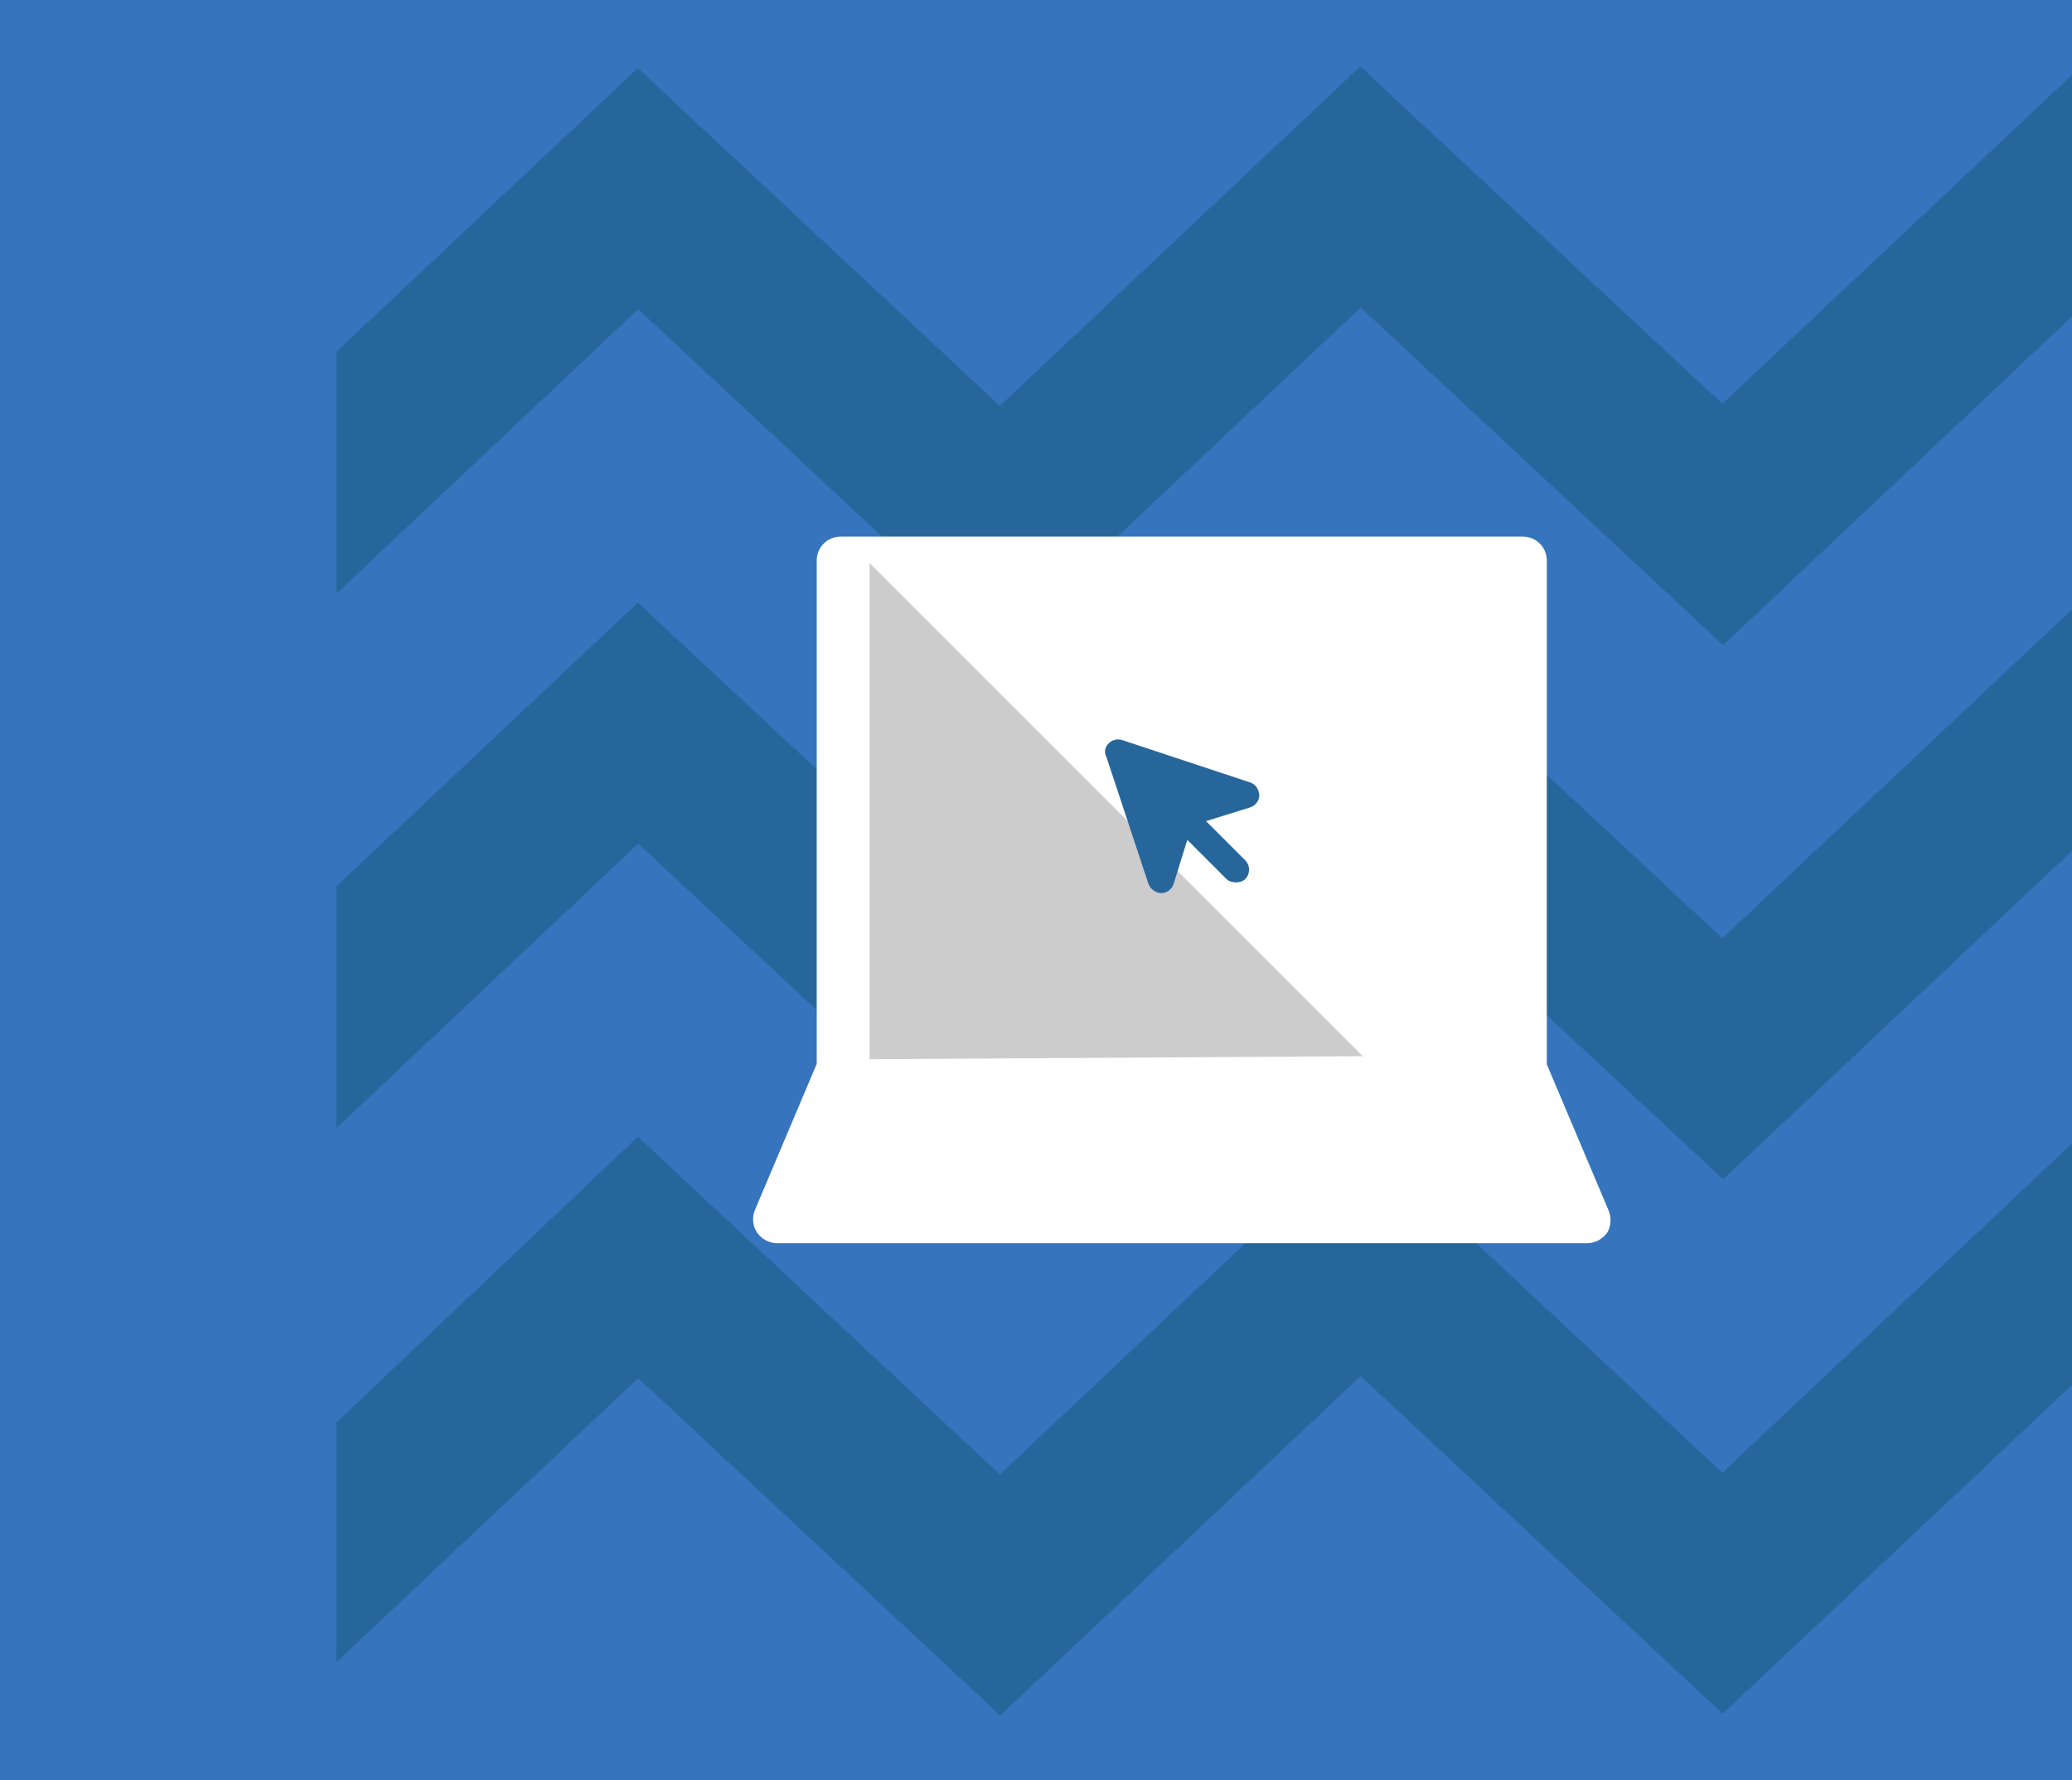 <svg width="462" height="397" viewBox="0 0 462 397" fill="none" xmlns="http://www.w3.org/2000/svg">
<rect x="0" y="0" width="462" height="397" fill="#333333" stroke="none"/>
<path d="M462 0H65V397H462V0Z" fill="#3675BD"/>
<path d="M223.04 144.269L303.39 68.573L384.214 143.889L462 70.567V16.716L384.024 90.037L303.295 14.816L222.945 90.512L142.215 15.196L64.715 88.138V142.084L142.31 68.953L223.04 144.269Z" fill="#26669B"/>
<path d="M223.04 263.464L303.39 187.768L384.214 262.989L462 189.762V135.911L384.024 209.233L303.295 134.011L222.945 209.612L142.215 134.391L64.715 207.333V261.279L142.31 188.148L223.04 263.464Z" fill="#26669B"/>
<path d="M303.295 253.111L222.945 328.807L142.215 253.491L64.715 327.003V380.379L142.31 307.343L223.04 382.564L303.39 306.868L384.119 382.184L462 308.862V255.011L384.024 328.427L303.295 253.111Z" fill="#26669B"/>
<path d="M259.13 181.024C259.51 179.885 260.365 178.935 261.599 178.555L268.818 176.275L250.867 170.292L256.851 188.242L259.13 181.024Z" fill="white"/>
<path d="M242.319 161.744C243.269 160.699 244.788 160.415 246.118 160.794L282.209 172.761C283.729 173.331 284.773 174.756 284.773 176.371C284.773 177.985 283.729 179.41 282.114 179.885L269.672 183.779L280.784 194.891C282.209 196.41 282.209 198.785 280.784 200.21C279.455 201.444 276.7 201.444 275.466 200.21L264.448 189.192L260.554 201.634C260.08 203.249 258.655 204.294 257.04 204.294C255.426 204.294 254.001 203.249 253.431 201.729L241.464 165.638C240.989 164.309 241.369 162.789 242.319 161.744Z" fill="white"/>
<path d="M358.666 269.922L344.894 237.345V124.989C344.894 122.044 342.52 119.67 339.576 119.67H187.424C184.48 119.67 182.105 122.044 182.105 124.989V237.25L168.334 269.827C167.669 271.442 167.764 273.341 168.809 274.861C169.758 276.285 171.468 277.235 173.272 277.235H353.917C355.721 277.235 357.336 276.285 358.381 274.861C359.236 273.436 359.331 271.537 358.666 269.922Z" fill="white"/>
<path d="M275.943 249.882H251.059C248.115 249.882 245.74 252.256 245.74 255.201C245.74 258.145 248.115 260.519 251.059 260.519H275.943C278.887 260.519 281.261 258.145 281.261 255.201C281.261 252.256 278.887 249.882 275.943 249.882Z" fill="white"/>
<path d="M193.883 236.206V125.559L303.865 235.541L193.883 236.206Z" fill="#CCCCCC"/>
<path d="M247.261 165.733C248.021 164.973 249.16 164.688 250.3 165.068L278.698 174.471C279.933 174.85 280.692 175.99 280.787 177.32C280.787 178.555 279.933 179.694 278.698 180.074L268.915 183.113L277.653 191.851C278.793 192.991 278.793 194.89 277.653 196.03C276.608 197.075 274.424 196.98 273.474 196.03L264.736 187.292L261.697 197.075C261.317 198.31 260.178 199.164 258.943 199.164C257.708 199.164 256.569 198.31 256.094 197.17L246.691 168.772C246.121 167.727 246.406 166.493 247.261 165.733Z" fill="#26669B"/>
<rect width="75" height="397" fill="#3675BD"/>
</svg>
